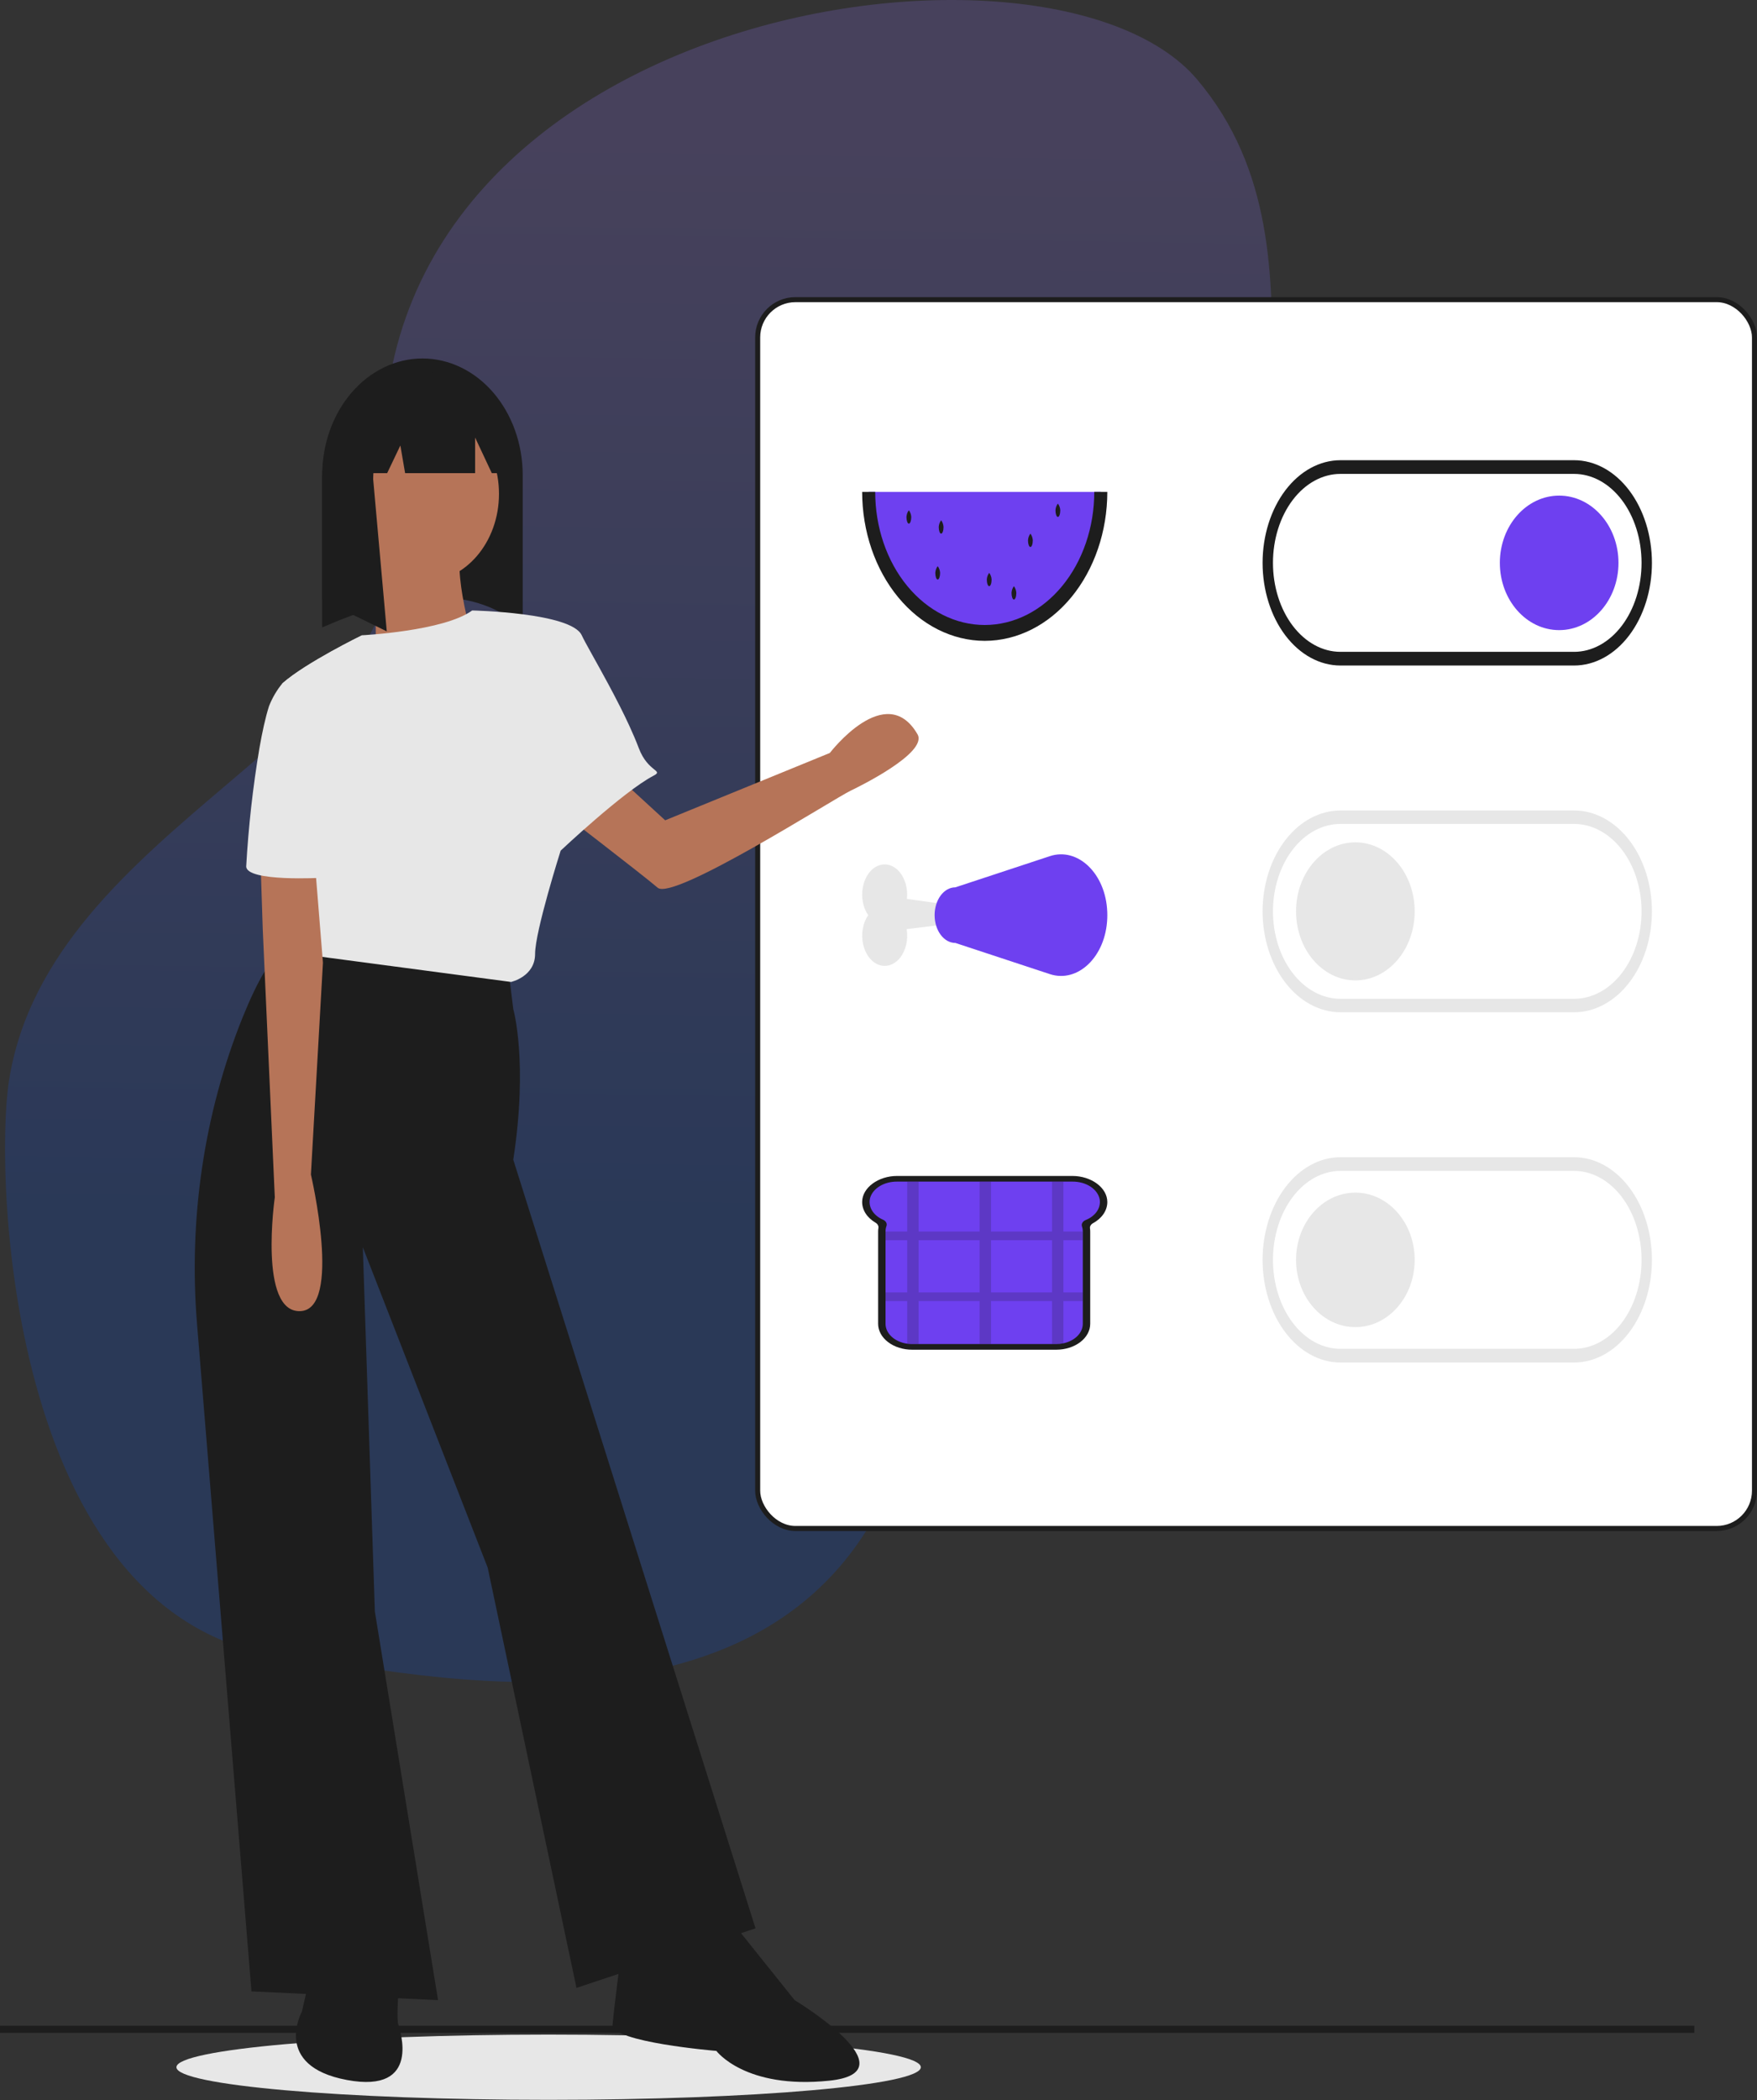 <svg width="349" height="417" viewBox="0 0 349 417" fill="none" xmlns="http://www.w3.org/2000/svg">
  <rect x="0" y="0" width="349" height="417" fill="#333333" stroke="none"/>
  <path
    d="M237.777 15.764C207.498 -19.969 61.004 3.084 77.479 105.097C83.994 145.44 9.797 163.307 1.782 214.601C-1.218 233.801 1.782 324.682 59.222 329.293C77.797 330.784 163.97 354.075 181.336 281.254C186.234 254.166 269.733 255.672 286.312 236.502C330.774 185.092 297.889 137.948 267.61 120.081C237.332 102.215 268.056 51.497 237.777 15.764Z"
    fill="url(#paint0_linear_86_3768)" />
  <g clip-path="url(#clip0_86_3768)">
    <rect x="150.5" y="59.5" width="198" height="244" rx="7.5" fill="white" stroke="#1D1D1D" />
    <path d="M336.539 402.239H0V403.645H336.539V402.239Z" fill="#1D1D1D" />
    <path
      d="M309.702 125.12C316.209 125.12 321.484 119.141 321.484 111.766C321.484 104.39 316.209 98.411 309.702 98.411C303.195 98.411 297.921 104.39 297.921 111.766C297.921 119.141 303.195 125.12 309.702 125.12Z"
      fill="#6E40F0" />
    <path
      d="M312.663 132.149H266.261C262.158 132.149 258.224 130.002 255.323 126.179C252.423 122.356 250.793 117.172 250.793 111.766C250.793 106.36 252.423 101.175 255.323 97.352C258.224 93.529 262.158 91.382 266.261 91.382H312.663C316.765 91.382 320.699 93.529 323.6 97.352C326.501 101.175 328.13 106.36 328.13 111.766C328.13 117.172 326.501 122.356 323.6 126.179C320.699 130.002 316.765 132.149 312.663 132.149ZM266.261 94.1C262.705 94.1 259.296 95.961 256.782 99.274C254.268 102.587 252.855 107.08 252.855 111.766C252.855 116.451 254.268 120.944 256.782 124.257C259.296 127.57 262.705 129.432 266.261 129.432H312.663C316.218 129.432 319.628 127.57 322.142 124.257C324.656 120.944 326.068 116.451 326.068 111.766C326.068 107.08 324.656 102.587 322.142 99.274C319.628 95.961 316.218 94.1 312.663 94.1H266.261Z"
      fill="#1D1D1D" />
    <path
      d="M269.221 194.672C275.728 194.672 281.003 188.535 281.003 180.966C281.003 173.396 275.728 167.259 269.221 167.259C262.714 167.259 257.439 173.396 257.439 180.966C257.439 188.535 262.714 194.672 269.221 194.672Z"
      fill="#E7E7E7" />
    <path
      d="M312.663 200.998H266.261C262.158 200.998 258.224 198.887 255.323 195.131C252.423 191.374 250.793 186.278 250.793 180.966C250.793 175.653 252.423 170.557 255.323 166.801C258.224 163.044 262.158 160.933 266.261 160.933H312.663C316.765 160.933 320.699 163.044 323.6 166.801C326.501 170.557 328.13 175.653 328.13 180.966C328.13 186.278 326.501 191.374 323.6 195.131C320.699 198.887 316.765 200.998 312.663 200.998ZM266.261 163.604C262.705 163.604 259.296 165.433 256.782 168.689C254.268 171.945 252.855 176.361 252.855 180.966C252.855 185.57 254.268 189.986 256.782 193.242C259.296 196.498 262.705 198.327 266.261 198.327H312.663C316.218 198.327 319.628 196.498 322.142 193.242C324.656 189.986 326.068 185.57 326.068 180.966C326.068 176.361 324.656 171.945 322.142 168.689C319.628 165.433 316.218 163.604 312.663 163.604H266.261Z"
      fill="#E7E7E7" />
    <path
      d="M269.221 263.52C275.728 263.52 281.003 257.541 281.003 250.165C281.003 242.79 275.728 236.811 269.221 236.811C262.714 236.811 257.439 242.79 257.439 250.165C257.439 257.541 262.714 263.52 269.221 263.52Z"
      fill="#E7E7E7" />
    <path
      d="M312.663 270.549H266.261C262.158 270.549 258.224 268.402 255.323 264.579C252.423 260.756 250.793 255.572 250.793 250.165C250.793 244.759 252.423 239.575 255.323 235.752C258.224 231.929 262.158 229.782 266.261 229.782H312.663C316.765 229.782 320.699 231.929 323.6 235.752C326.501 239.575 328.13 244.759 328.13 250.165C328.13 255.572 326.501 260.756 323.6 264.579C320.699 268.402 316.765 270.549 312.663 270.549ZM266.261 232.5C262.705 232.5 259.296 234.361 256.782 237.674C254.268 240.987 252.855 245.48 252.855 250.165C252.855 254.851 254.268 259.344 256.782 262.657C259.296 265.97 262.705 267.831 266.261 267.831H312.663C314.423 267.831 316.166 267.374 317.793 266.487C319.419 265.599 320.897 264.298 322.142 262.657C323.387 261.017 324.374 259.069 325.048 256.926C325.721 254.783 326.068 252.485 326.068 250.165C326.068 247.846 325.721 245.548 325.048 243.405C324.374 241.262 323.387 239.314 322.142 237.674C320.897 236.033 319.419 234.732 317.793 233.844C316.166 232.956 314.423 232.5 312.663 232.5H266.261Z"
      fill="#E7E7E7" />
    <path
      d="M108.977 416.951C68.145 416.951 35.044 414.052 35.044 410.476C35.044 406.9 68.145 404.001 108.977 404.001C149.809 404.001 182.91 406.9 182.91 410.476C182.91 414.052 149.809 416.951 108.977 416.951Z"
      fill="#E7E7E7" />
    <path
      d="M116.69 148.729L132.126 162.883L164.835 149.51C164.835 149.51 175.956 134.958 182.245 145.797C184.398 149.509 170.291 156.367 168.961 157.004C165.633 158.597 133.761 178.939 130.638 176.27C127.514 173.602 109.942 160.104 109.942 160.104L116.69 148.729Z"
      fill="#B67458" />
    <path
      d="M63.998 124.584C78.628 118.224 92.545 115.215 103.828 124.584V94.348C103.828 91.305 103.313 88.293 102.312 85.482C101.311 82.671 99.844 80.117 97.995 77.966C96.146 75.814 93.95 74.108 91.534 72.944C89.118 71.779 86.528 71.18 83.913 71.18H83.913C81.298 71.18 78.708 71.779 76.292 72.944C73.876 74.108 71.68 75.814 69.831 77.966C67.982 80.117 66.515 82.671 65.514 85.482C64.513 88.293 63.998 91.305 63.998 94.348L63.998 124.584Z"
      fill="#1D1D1D" />
    <path
      d="M100.758 190.635L101.954 200.37C101.954 200.37 104.942 210.8 101.954 230.27L150.071 382.902L114.506 394.723L96.873 311.28L72.067 247.654L74.458 319.972L87.011 397.156L49.951 395.418L39.152 263.069C37.406 242.153 40.525 221.075 48.182 202.041C51.178 194.64 54.399 188.807 57.322 187.96C66.09 185.42 100.758 190.635 100.758 190.635Z"
      fill="#1D1D1D" />
    <path
      d="M145.588 381.859L157.841 397.156C157.841 397.156 181.452 411.411 164.715 413.15C147.979 414.888 142.3 407.239 142.3 407.239C142.3 407.239 121.38 405.501 121.679 402.024C121.978 398.547 123.472 387.074 123.472 387.074L145.588 381.859Z"
      fill="#1D1D1D" />
    <path
      d="M79.091 385.547V396.325C79.091 396.325 78.792 400.845 79.091 401.888C79.389 402.931 83.873 415.795 68.929 413.014C53.986 410.232 59.963 399.454 59.963 399.454L63.55 383.809L79.091 385.547Z"
      fill="#1D1D1D" />
    <path
      d="M84.097 115.536C75.802 115.536 69.079 107.714 69.079 98.066C69.079 88.417 75.802 80.595 84.097 80.595C92.391 80.595 99.115 88.417 99.115 98.066C99.115 107.714 92.391 115.536 84.097 115.536Z"
      fill="#B67458" />
    <path
      d="M73.711 107.714C73.711 107.714 75.803 130.66 73.711 134.833C71.619 139.005 94.93 130.66 94.93 130.66C94.93 130.66 89.85 115.015 91.643 108.757C93.436 102.498 73.711 107.714 73.711 107.714Z"
      fill="#B67458" />
    <path
      d="M61.757 173.773L56.975 189.07L101.505 194.981C101.505 194.981 106.287 193.938 106.287 189.418C106.287 184.898 111.368 168.905 111.368 168.905C111.368 168.905 123.811 157.172 129.788 154.043C131.955 152.91 128.714 153.378 126.891 148.566C126.344 147.12 125.689 145.593 124.975 144.046C124.392 142.777 123.765 141.491 123.122 140.222C122.342 138.674 121.538 137.152 120.758 135.702C118.397 131.318 116.242 127.632 115.552 126.141C113.46 121.621 93.792 121.217 93.792 121.217C88.167 125.334 71.918 126.141 71.918 126.141C71.918 126.141 60.74 131.582 56.084 135.702C55.746 135.997 61.757 173.773 61.757 173.773Z"
      fill="#E7E7E7" />
    <path
      d="M71.424 77.092V76.677L71.848 76.705C74.256 74.572 77.049 73.105 80.017 72.415C82.985 71.725 86.049 71.83 88.976 72.723C86.17 73.586 83.561 75.154 81.332 77.318L95.727 78.248L101.803 93.955H97.691L94.377 86.887V93.955H80.47L79.525 88.458L76.9 93.955H74.167C74.15 94.347 74.124 94.736 74.124 95.133L76.825 125.369L63.998 119.086V95.133C63.996 91.671 64.662 88.253 65.947 85.13C67.232 82.008 69.104 79.261 71.424 77.092Z"
      fill="#1D1D1D" />
    <path
      d="M51.296 157.084L52.193 184.551L54.584 237.746C54.584 237.746 51.296 260.692 59.664 260.345C68.033 259.997 61.757 233.226 61.757 233.226L64.147 191.157L61.757 161.604L51.296 157.084Z"
      fill="#B67458" />
    <path
      d="M48.906 172.034C48.906 175.163 63.998 174.294 63.998 174.294L71.918 126.141C71.918 126.141 60.74 131.582 56.084 135.702C54.988 137.024 54.092 138.552 53.433 140.222C53.078 141.338 52.74 142.631 52.42 144.046C52.103 145.451 51.807 146.977 51.529 148.566C50.225 156.316 49.349 164.154 48.906 172.034Z"
      fill="#E7E7E7" />
    <path
      d="M218.655 97.678C218.655 101.355 218.059 104.996 216.9 108.393C215.742 111.79 214.044 114.876 211.903 117.476C209.763 120.076 207.221 122.139 204.424 123.546C201.627 124.953 198.63 125.677 195.602 125.677C192.575 125.677 189.577 124.953 186.78 123.546C183.983 122.139 181.442 120.076 179.301 117.476C177.161 114.876 175.463 111.79 174.304 108.393C173.146 104.996 172.549 101.355 172.549 97.678H218.655Z"
      fill="#6E40F0" />
    <path
      d="M181.007 102.649C181.007 103.38 180.793 103.974 180.529 103.974C180.266 103.974 180.052 103.38 180.052 102.649C180.081 102.153 180.249 101.685 180.529 101.323C180.809 101.685 180.978 102.153 181.007 102.649Z"
      fill="#1D1D1D" />
    <path
      d="M205.151 107.287C205.151 108.019 204.937 108.613 204.673 108.613C204.41 108.613 204.196 108.019 204.196 107.287C204.225 106.792 204.394 106.324 204.673 105.962C204.953 106.324 205.122 106.792 205.151 107.287Z"
      fill="#1D1D1D" />
    <path
      d="M187.418 104.636C187.418 105.368 187.204 105.962 186.94 105.962C186.677 105.962 186.463 105.368 186.463 104.636C186.492 104.141 186.661 103.673 186.94 103.311C187.22 103.673 187.389 104.141 187.418 104.636Z"
      fill="#1D1D1D" />
    <path
      d="M196.966 115.074C196.966 115.806 196.753 116.399 196.489 116.399C196.225 116.399 196.012 115.806 196.012 115.074C196.041 114.579 196.209 114.111 196.489 113.749C196.769 114.111 196.937 114.579 196.966 115.074Z"
      fill="#1D1D1D" />
    <path
      d="M186.736 113.749C186.736 114.481 186.522 115.074 186.258 115.074C185.995 115.074 185.781 114.481 185.781 113.749C185.81 113.253 185.979 112.785 186.258 112.423C186.538 112.785 186.707 113.253 186.736 113.749Z"
      fill="#1D1D1D" />
    <path
      d="M210.607 101.323C210.607 102.055 210.394 102.648 210.13 102.648C209.866 102.648 209.652 102.055 209.652 101.323C209.681 100.828 209.85 100.36 210.13 99.998C210.41 100.36 210.578 100.828 210.607 101.323Z"
      fill="#1D1D1D" />
    <path
      d="M201.877 117.725C201.877 118.457 201.663 119.05 201.4 119.05C201.136 119.05 200.922 118.457 200.922 117.725C200.951 117.229 201.12 116.761 201.4 116.399C201.68 116.761 201.848 117.229 201.877 117.725Z"
      fill="#1D1D1D" />
    <path
      d="M195.602 127.251C189.147 127.242 182.958 124.123 178.393 118.579C173.828 113.035 171.261 105.519 171.253 97.678H173.845C173.845 101.148 174.408 104.585 175.501 107.791C176.595 110.997 178.197 113.91 180.218 116.363C182.238 118.817 184.637 120.764 187.276 122.092C189.916 123.42 192.745 124.103 195.602 124.103C198.459 124.103 201.289 123.42 203.928 122.092C206.568 120.764 208.967 118.817 210.987 116.363C213.007 113.91 214.61 110.997 215.703 107.791C216.797 104.585 217.359 101.148 217.359 97.678H219.951C219.944 105.519 217.376 113.035 212.811 118.579C208.247 124.123 202.058 127.242 195.602 127.251Z"
      fill="#1D1D1D" />
    <path
      d="M219.951 238.7C219.967 235.841 216.769 233.502 213.015 233.502H178.184C174.489 233.502 171.297 235.802 171.254 238.616C171.241 239.415 171.471 240.206 171.928 240.927C172.384 241.647 173.054 242.276 173.884 242.766C174.097 242.886 174.265 243.048 174.37 243.233C174.476 243.419 174.515 243.622 174.485 243.823C174.445 244.051 174.425 244.281 174.425 244.511V262.86C174.425 263.536 174.599 264.205 174.939 264.829C175.278 265.453 175.775 266.02 176.402 266.497C177.03 266.975 177.774 267.354 178.593 267.612C179.413 267.871 180.291 268.004 181.178 268.004H209.801C211.592 268.004 213.309 267.462 214.576 266.497C215.842 265.533 216.554 264.225 216.554 262.86V244.511C216.554 244.31 216.538 244.108 216.508 243.909C216.48 243.711 216.523 243.511 216.631 243.33C216.74 243.148 216.91 242.993 217.124 242.878C217.995 242.402 218.706 241.775 219.198 241.048C219.689 240.322 219.947 239.517 219.951 238.7Z"
      fill="#1D1D1D" />
    <path
      d="M218.443 238.196C218.269 237.201 217.623 236.288 216.628 235.63C215.632 234.972 214.354 234.614 213.036 234.624H178.173C176.941 234.615 175.741 234.927 174.773 235.508C173.805 236.089 173.126 236.904 172.848 237.818C172.61 238.659 172.729 239.535 173.187 240.321C173.645 241.107 174.418 241.762 175.396 242.191C175.678 242.314 175.899 242.505 176.023 242.734C176.148 242.963 176.168 243.217 176.082 243.456C175.959 243.8 175.896 244.155 175.897 244.512V262.859C175.897 263.797 176.327 264.705 177.113 265.427C177.898 266.149 178.99 266.639 180.2 266.813C180.523 266.859 180.85 266.882 181.179 266.882H209.802C210.285 266.883 210.766 266.832 211.231 266.732C212.339 266.495 213.315 265.988 214.01 265.289C214.705 264.59 215.081 263.738 215.081 262.861V244.51C215.081 244.176 215.027 243.843 214.918 243.52C214.889 243.43 214.874 243.338 214.873 243.245C214.873 243.043 214.946 242.844 215.083 242.67C215.22 242.496 215.417 242.354 215.652 242.259L215.654 242.257C216.603 241.874 217.377 241.28 217.875 240.556C218.372 239.831 218.57 239.008 218.443 238.196Z"
      fill="#6E40F0" />
    <path opacity="0.2"
      d="M215.081 246.268V244.543H211.231V234.624H208.966V244.543H196.848V234.624H194.583V244.543H182.465V234.624H180.2V244.543H175.897V246.268H180.2V253.168V256.618H175.897V258.343H180.2V266.813C180.523 266.859 180.851 266.882 181.179 266.882H182.465V258.343H194.583V266.882H196.848V258.343H208.966V266.882H209.802C210.285 266.883 210.766 266.833 211.231 266.732V258.343H215.081V256.618H211.231V253.168V246.268H215.081ZM182.465 246.268H194.583V253.168H182.465V246.268ZM182.465 256.618V253.168H194.583V256.618H182.465ZM208.966 256.618H196.848V253.168H208.966V256.618ZM208.966 253.168H196.848V246.268H208.966V253.168Z"
      fill="#1D1D1D" />
    <path
      d="M194.225 180.449L180.146 178.494C180.254 177.492 180.171 176.469 179.905 175.521C179.638 174.573 179.197 173.731 178.622 173.074C178.047 172.417 177.357 171.966 176.617 171.763C175.877 171.56 175.111 171.612 174.39 171.914C173.669 172.217 173.017 172.759 172.495 173.491C171.972 174.222 171.597 175.12 171.403 176.099C171.209 177.078 171.204 178.107 171.387 179.09C171.57 180.072 171.936 180.977 172.451 181.719C171.928 182.476 171.56 183.401 171.382 184.405C171.204 185.409 171.222 186.458 171.434 187.449C171.647 188.441 172.047 189.343 172.595 190.067C173.144 190.79 173.822 191.312 174.565 191.582C175.308 191.851 176.09 191.859 176.835 191.604C177.581 191.349 178.265 190.841 178.821 190.128C179.378 189.415 179.787 188.521 180.011 187.534C180.234 186.546 180.264 185.498 180.097 184.491L194.225 182.749V180.449Z"
      fill="#E7E7E7" />
    <path
      d="M208.541 193.426C214.075 195.251 219.651 189.986 219.939 182.353C219.947 182.141 219.951 181.928 219.951 181.714C219.951 181.499 219.947 181.286 219.939 181.074C219.651 173.441 214.075 168.176 208.541 170.001L189.765 176.193C189.224 176.193 188.689 176.335 188.189 176.612C187.689 176.889 187.235 177.296 186.852 177.808C186.469 178.321 186.166 178.93 185.959 179.6C185.752 180.27 185.645 180.988 185.645 181.714C185.645 182.439 185.752 183.157 185.959 183.827C186.166 184.498 186.469 185.106 186.852 185.619C187.235 186.132 187.689 186.538 188.189 186.815C188.689 187.092 189.224 187.235 189.765 187.234L208.541 193.426Z"
      fill="#6E40F0" />
  </g>
  <defs>
    <linearGradient id="paint0_linear_86_3768" x1="177.306" y1="239.971" x2="180.04" y2="30.371"
      gradientUnits="userSpaceOnUse">
      <stop stop-color="#074EE8" stop-opacity="0.2" />
      <stop offset="1" stop-color="#9479FD" stop-opacity="0.2" />
    </linearGradient>
    <clipPath id="clip0_86_3768">
      <rect width="349" height="358" fill="white" transform="translate(0 59)" />
    </clipPath>
  </defs>
</svg>